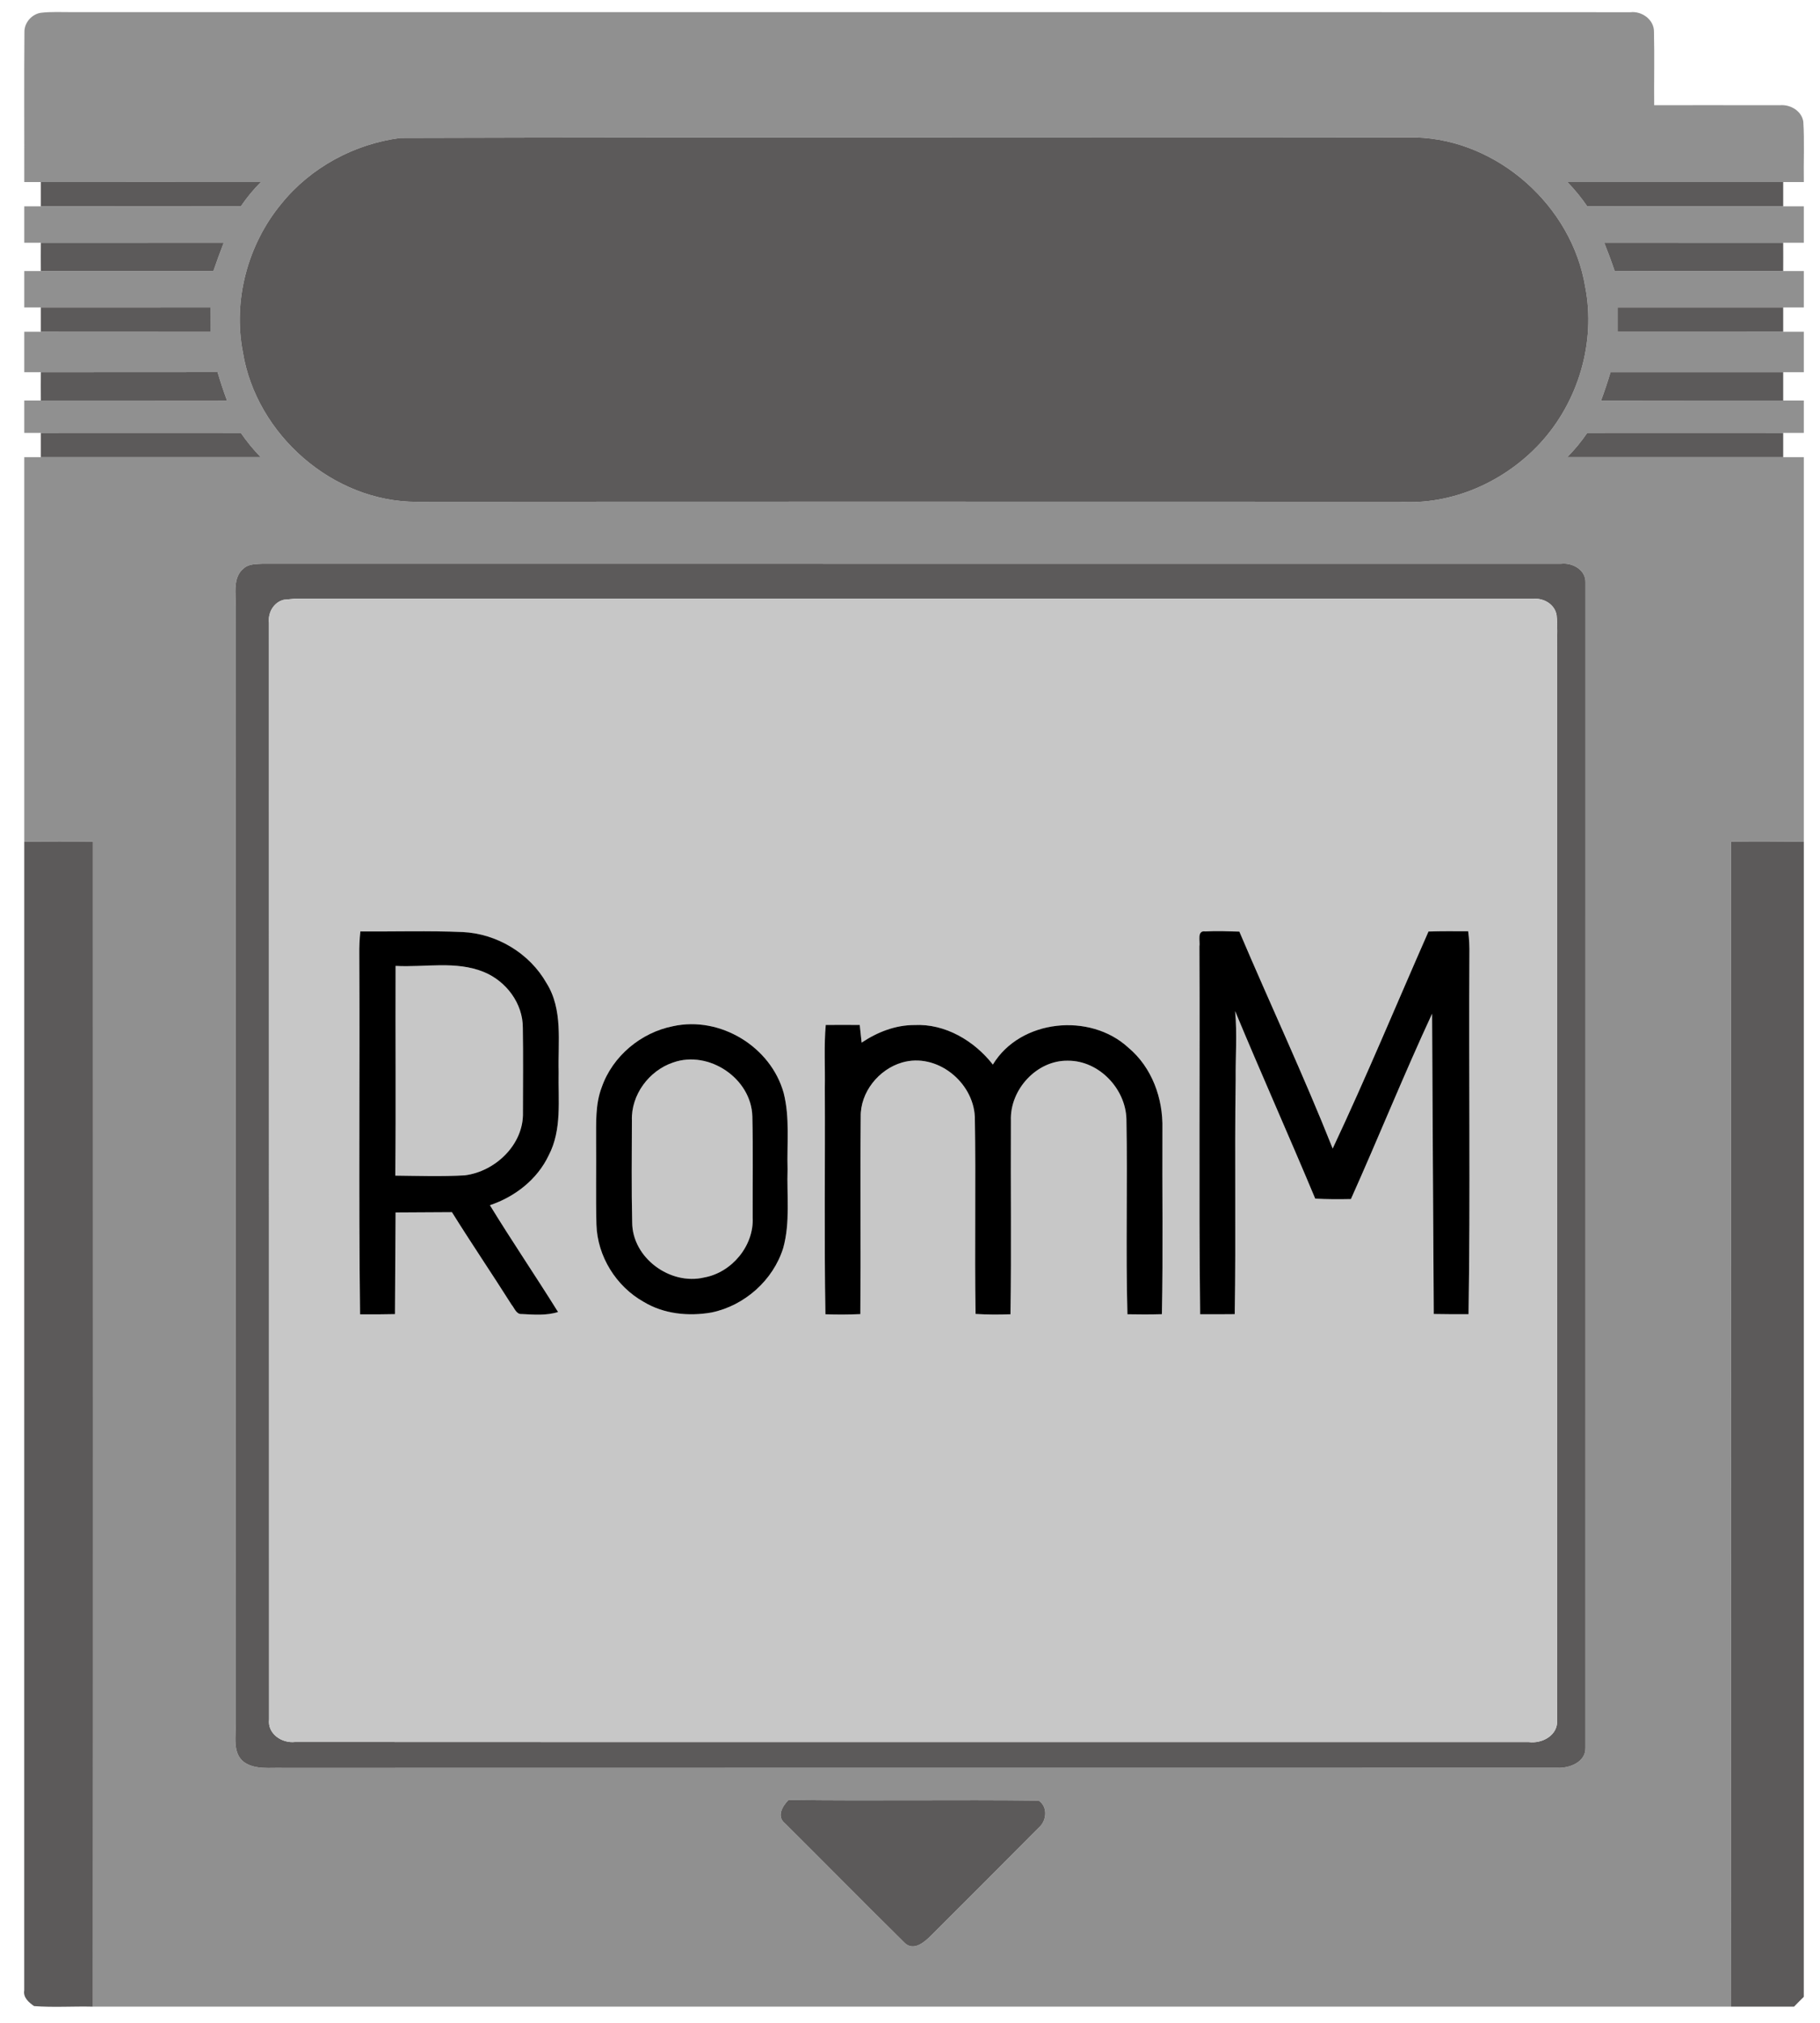 <?xml version="1.0" encoding="UTF-8" ?>
<!DOCTYPE svg PUBLIC "-//W3C//DTD SVG 1.1//EN" "http://www.w3.org/Graphics/SVG/1.1/DTD/svg11.dtd">
<svg width="450pt" height="500pt" viewBox="0 0 450 500" version="1.1" xmlns="http://www.w3.org/2000/svg">
<g id="#909090ff">
<path fill="#909090" opacity="1.00" d=" M 10.05 3.17 C 12.68 2.85 15.34 3.02 17.99 3.00 C 146.37 3.02 274.76 2.97 403.15 3.02 C 405.99 2.70 409.01 4.89 408.95 7.88 C 409.09 13.92 408.95 19.96 409.00 26.00 C 419.35 26.02 429.70 25.97 440.05 26.01 C 442.63 25.77 445.43 27.36 445.87 30.04 C 446.19 35.02 445.91 40.02 446.00 45.00 C 444.29 45.00 442.60 45.00 440.90 45.00 C 423.12 45.00 405.33 44.99 387.55 45.00 C 389.34 46.86 390.98 48.85 392.44 50.99 C 408.59 51.03 424.75 50.99 440.90 51.00 C 442.60 51.00 444.29 51.00 446.00 51.00 C 446.00 54.00 446.00 57.00 446.00 60.00 C 444.29 60.00 442.59 60.00 440.90 60.00 C 426.15 60.00 411.40 59.99 396.65 59.99 C 397.58 62.31 398.45 64.66 399.25 67.04 C 413.13 66.97 427.01 67.02 440.90 67.00 C 442.59 67.00 444.29 67.00 446.00 67.00 C 446.00 70.00 446.00 73.00 446.00 76.00 C 444.29 76.00 442.60 76.00 440.90 76.00 C 427.26 75.99 413.62 76.00 399.98 75.99 C 399.98 77.99 399.98 80.00 399.98 82.01 C 413.62 82.00 427.26 82.01 440.90 82.00 C 442.60 82.00 444.29 82.00 446.00 82.00 C 446.00 85.33 446.00 88.67 446.00 92.00 C 444.29 92.00 442.59 92.00 440.90 92.00 C 426.67 92.00 412.44 91.99 398.21 92.00 C 397.50 94.37 396.72 96.71 395.86 99.03 C 410.87 98.98 425.89 99.02 440.90 99.00 C 442.59 99.00 444.29 99.00 446.00 99.00 C 446.00 101.67 446.00 104.33 446.00 107.00 C 444.29 107.00 442.60 107.00 440.90 107.00 C 424.75 107.00 408.60 106.97 392.45 107.00 C 390.99 109.15 389.33 111.15 387.51 113.00 C 405.30 113.02 423.10 113.00 440.90 113.00 C 442.60 113.00 444.30 113.00 446.00 113.00 C 446.00 144.68 446.00 176.37 446.00 208.05 C 440.00 207.98 434.01 207.96 428.01 208.02 C 428.01 304.01 427.96 400.01 428.04 496.00 C 293.01 496.00 157.99 496.00 22.97 496.00 C 23.03 400.01 23.00 304.02 22.99 208.03 C 17.32 207.96 11.66 207.99 6.00 208.04 C 6.00 176.36 6.00 144.68 6.00 113.00 C 7.37 113.00 8.73 113.00 10.10 113.00 C 28.22 113.00 46.34 113.02 64.46 113.00 C 62.66 111.14 61.00 109.14 59.55 107.00 C 43.07 106.97 26.58 107.00 10.10 107.00 C 8.73 107.00 7.37 107.00 6.00 107.00 C 6.00 104.33 6.00 101.67 6.00 99.00 C 7.37 99.00 8.73 99.00 10.10 99.00 C 25.45 99.02 40.79 98.98 56.13 99.02 C 55.27 96.70 54.49 94.35 53.79 91.98 C 39.23 92.01 24.67 91.99 10.10 92.00 C 8.74 92.00 7.37 92.00 6.00 92.00 C 6.00 88.67 6.00 85.33 6.00 82.00 C 7.37 82.00 8.73 82.00 10.10 82.00 C 24.07 82.01 38.05 82.00 52.02 82.02 C 52.02 80.00 52.02 77.99 52.03 75.98 C 38.05 76.01 24.07 75.99 10.10 76.00 C 8.73 76.00 7.37 76.00 6.00 76.00 C 6.00 73.00 6.00 70.00 6.00 67.00 C 7.37 67.00 8.73 67.00 10.10 67.00 C 24.32 67.00 38.54 67.01 52.76 67.00 C 53.56 64.65 54.43 62.31 55.32 59.99 C 40.25 60.00 25.17 59.99 10.10 60.00 C 8.73 60.00 7.37 60.00 6.00 60.00 C 6.00 57.00 6.00 54.00 6.00 51.00 C 7.37 51.00 8.73 51.00 10.10 51.00 C 26.59 50.99 43.08 51.04 59.56 50.98 C 61.02 48.84 62.67 46.84 64.50 45.00 C 46.37 44.98 28.23 45.00 10.10 45.00 C 8.73 45.00 7.37 45.00 6.00 45.00 C 6.03 32.66 5.93 20.31 6.04 7.97 C 5.96 5.68 7.81 3.53 10.05 3.17 M 99.00 34.10 C 87.59 35.56 76.75 41.43 69.52 50.42 C 61.23 60.47 57.56 74.25 60.05 87.06 C 63.36 107.42 82.34 124.09 103.07 124.04 C 184.05 123.97 265.02 124.01 346.00 124.02 C 359.02 124.90 372.03 119.07 380.80 109.56 C 390.23 99.34 394.62 84.61 391.95 70.92 C 388.67 50.93 370.35 34.54 350.03 33.97 C 266.35 34.10 182.67 33.84 99.00 34.10 M 60.31 140.45 C 57.41 142.73 58.41 146.80 58.24 149.99 C 58.27 241.97 58.26 333.94 58.24 425.91 C 58.41 429.13 57.38 433.25 60.31 435.54 C 63.14 437.51 66.77 436.88 70.00 436.99 C 175.03 436.94 280.06 436.99 385.09 436.96 C 388.05 437.09 392.05 435.57 392.00 432.07 C 392.01 336.04 392.00 240.01 392.01 143.98 C 392.11 140.87 388.81 139.04 386.01 139.35 C 279.00 139.34 171.98 139.37 64.96 139.34 C 63.39 139.45 61.57 139.33 60.31 140.45 M 194.98 444.90 C 193.44 446.43 191.93 449.01 194.13 450.73 C 204.01 460.56 213.81 470.49 223.73 480.29 C 225.98 482.39 228.68 479.96 230.31 478.32 C 239.16 469.47 248.03 460.64 256.84 451.75 C 258.81 450.06 259.14 446.62 256.82 445.07 C 236.22 444.82 215.59 445.18 194.98 444.90 Z" />
</g>
<g id="#5c5a5aff">
<path fill="#5c5a5a" opacity="1.00" d=" M 99.00 34.10 C 182.67 33.84 266.35 34.10 350.03 33.97 C 370.35 34.54 388.67 50.93 391.95 70.92 C 394.62 84.61 390.23 99.34 380.80 109.56 C 372.03 119.07 359.02 124.90 346.00 124.02 C 265.02 124.01 184.05 123.97 103.07 124.04 C 82.34 124.09 63.36 107.42 60.05 87.06 C 57.56 74.25 61.23 60.47 69.52 50.42 C 76.75 41.43 87.59 35.56 99.00 34.10 Z" />
<path fill="#5c5a5a" opacity="1.00" d=" M 10.10 45.00 C 28.23 45.00 46.37 44.98 64.50 45.00 C 62.67 46.84 61.02 48.84 59.56 50.98 C 43.08 51.04 26.59 50.99 10.10 51.00 C 10.09 49.00 10.09 47.00 10.10 45.00 Z" />
<path fill="#5c5a5a" opacity="1.00" d=" M 387.55 45.00 C 405.33 44.99 423.12 45.00 440.90 45.00 C 440.90 47.00 440.90 49.00 440.90 51.00 C 424.75 50.99 408.59 51.03 392.44 50.99 C 390.98 48.85 389.34 46.86 387.55 45.00 Z" />
<path fill="#5c5a5a" opacity="1.00" d=" M 10.10 60.00 C 25.17 59.99 40.25 60.00 55.32 59.99 C 54.43 62.31 53.56 64.65 52.76 67.00 C 38.54 67.01 24.32 67.00 10.10 67.00 C 10.08 64.67 10.08 62.33 10.10 60.00 Z" />
<path fill="#5c5a5a" opacity="1.00" d=" M 396.65 59.99 C 411.40 59.99 426.15 60.00 440.90 60.00 C 440.91 62.33 440.92 64.67 440.90 67.00 C 427.01 67.02 413.13 66.97 399.25 67.04 C 398.45 64.66 397.58 62.31 396.65 59.99 Z" />
<path fill="#5c5a5a" opacity="1.00" d=" M 10.10 76.00 C 24.07 75.99 38.05 76.01 52.03 75.98 C 52.02 77.99 52.02 80.00 52.02 82.02 C 38.05 82.00 24.07 82.01 10.10 82.00 C 10.09 80.00 10.09 78.00 10.10 76.00 Z" />
<path fill="#5c5a5a" opacity="1.00" d=" M 399.98 75.99 C 413.62 76.00 427.26 75.99 440.90 76.00 C 440.90 78.00 440.90 80.00 440.90 82.00 C 427.26 82.01 413.62 82.00 399.98 82.01 C 399.98 80.00 399.98 77.99 399.98 75.99 Z" />
<path fill="#5c5a5a" opacity="1.00" d=" M 10.10 92.00 C 24.67 91.99 39.23 92.01 53.79 91.98 C 54.49 94.35 55.27 96.70 56.13 99.02 C 40.79 98.98 25.45 99.02 10.10 99.00 C 10.08 96.67 10.08 94.33 10.10 92.00 Z" />
<path fill="#5c5a5a" opacity="1.00" d=" M 398.21 92.00 C 412.44 91.99 426.67 92.00 440.90 92.00 C 440.91 94.33 440.91 96.67 440.90 99.00 C 425.89 99.02 410.87 98.98 395.86 99.03 C 396.72 96.71 397.50 94.37 398.21 92.00 Z" />
<path fill="#5c5a5a" opacity="1.00" d=" M 10.10 107.00 C 26.58 107.00 43.07 106.97 59.55 107.00 C 61.00 109.14 62.66 111.14 64.46 113.00 C 46.34 113.02 28.22 113.00 10.10 113.00 C 10.10 111.00 10.09 109.00 10.10 107.00 Z" />
<path fill="#5c5a5a" opacity="1.00" d=" M 392.45 107.00 C 408.60 106.97 424.75 107.00 440.90 107.00 C 440.90 109.00 440.90 111.00 440.90 113.00 C 423.10 113.00 405.30 113.02 387.51 113.00 C 389.33 111.15 390.99 109.15 392.45 107.00 Z" />
<path fill="#5c5a5a" opacity="1.00" d=" M 60.31 140.45 C 61.57 139.33 63.39 139.45 64.96 139.34 C 171.98 139.37 279.00 139.34 386.01 139.35 C 388.81 139.04 392.11 140.87 392.01 143.98 C 392.00 240.01 392.01 336.04 392.00 432.07 C 392.05 435.57 388.05 437.09 385.09 436.96 C 280.06 436.99 175.03 436.94 70.00 436.99 C 66.77 436.88 63.14 437.51 60.31 435.54 C 57.38 433.25 58.41 429.13 58.24 425.91 C 58.26 333.94 58.27 241.97 58.24 149.99 C 58.41 146.80 57.41 142.73 60.31 140.45 M 70.18 148.25 C 67.64 148.87 66.20 151.49 66.51 153.99 C 66.55 244.32 66.51 334.65 66.54 424.98 C 66.09 428.54 69.69 430.95 72.95 430.57 C 174.63 430.63 276.31 430.57 377.99 430.60 C 381.34 431.04 385.32 428.88 384.98 425.08 C 385.03 336.74 384.98 248.40 385.00 160.05 C 384.98 157.36 385.15 154.66 384.86 151.98 C 384.38 149.34 381.64 147.77 379.09 148.02 C 277.04 147.97 175.00 148.02 72.95 147.99 C 72.26 148.05 70.87 148.18 70.18 148.25 Z" />
<path fill="#5c5a5a" opacity="1.00" d=" M 6.00 208.04 C 11.66 207.99 17.32 207.96 22.99 208.03 C 23.00 304.02 23.03 400.01 22.97 496.00 C 18.12 495.88 13.25 496.23 8.43 495.86 C 7.14 494.98 5.68 493.73 5.99 491.99 C 6.01 397.34 5.99 302.69 6.00 208.04 Z" />
<path fill="#5c5a5a" opacity="1.00" d=" M 428.01 208.02 C 434.01 207.96 440.00 207.98 446.00 208.05 C 446.00 303.23 446.01 398.40 445.99 493.58 C 445.18 494.37 444.38 495.17 443.59 495.99 C 438.40 496.01 433.22 496.00 428.04 496.00 C 427.96 400.01 428.01 304.01 428.01 208.02 Z" />
<path fill="#5c5a5a" opacity="1.00" d=" M 194.98 444.90 C 215.59 445.18 236.22 444.82 256.82 445.07 C 259.14 446.62 258.81 450.06 256.84 451.75 C 248.03 460.64 239.16 469.47 230.31 478.32 C 228.68 479.96 225.98 482.39 223.73 480.29 C 213.81 470.49 204.01 460.56 194.13 450.73 C 191.93 449.01 193.44 446.43 194.98 444.90 Z" />
</g>
<g id="#c7c7c7ff">
<path fill="#c7c7c7" opacity="1.00" d=" M 70.18 148.25 C 70.87 148.18 72.26 148.05 72.95 147.99 C 175.00 148.02 277.04 147.97 379.09 148.02 C 381.64 147.77 384.38 149.34 384.86 151.98 C 385.15 154.66 384.98 157.36 385.00 160.05 C 384.98 248.40 385.03 336.74 384.98 425.08 C 385.32 428.88 381.34 431.04 377.99 430.60 C 276.31 430.57 174.63 430.63 72.95 430.57 C 69.69 430.95 66.09 428.54 66.54 424.98 C 66.51 334.65 66.55 244.32 66.51 153.99 C 66.20 151.49 67.64 148.87 70.18 148.25 M 89.10 230.23 C 88.90 232.14 88.81 234.06 88.84 235.99 C 89.00 265.61 88.66 295.25 89.03 324.87 C 91.90 324.90 94.78 324.89 97.66 324.82 C 97.72 316.45 97.74 308.07 97.81 299.70 C 102.46 299.68 107.10 299.66 111.74 299.62 C 116.54 307.32 121.65 314.83 126.50 322.51 C 127.22 323.33 127.64 324.91 129.00 324.80 C 131.99 324.95 135.08 325.22 137.98 324.30 C 132.46 315.44 126.58 306.80 121.13 297.90 C 127.32 295.83 132.85 291.53 135.67 285.57 C 138.99 279.22 137.98 271.83 138.13 264.94 C 137.93 257.58 139.25 249.53 135.10 242.96 C 130.91 235.60 122.82 230.77 114.38 230.38 C 105.96 230.02 97.53 230.29 89.10 230.23 M 296.56 233.97 C 296.72 264.26 296.39 294.56 296.74 324.85 C 299.59 324.87 302.44 324.86 305.29 324.83 C 305.61 305.55 305.24 286.26 305.52 266.98 C 305.46 261.29 305.91 255.59 305.39 249.92 C 311.84 265.44 318.71 280.77 325.19 296.27 C 328.13 296.45 331.07 296.44 334.02 296.38 C 340.84 281.17 347.07 265.68 354.09 250.56 C 354.23 275.31 354.33 300.05 354.50 324.79 C 357.37 324.85 360.23 324.85 363.10 324.84 C 363.57 295.24 363.13 265.60 363.31 235.98 C 363.35 234.05 363.27 232.11 363.01 230.19 C 359.73 230.18 356.46 230.14 353.20 230.25 C 345.32 248.14 337.83 266.22 329.51 283.90 C 322.33 265.82 314.04 248.18 306.43 230.27 C 303.62 230.19 300.82 230.07 298.02 230.23 C 295.85 229.89 296.80 232.76 296.56 233.97 M 166.42 253.65 C 158.48 255.21 151.45 261.06 148.78 268.75 C 147.16 272.96 147.42 277.54 147.39 281.96 C 147.46 288.87 147.29 295.77 147.47 302.68 C 147.69 310.50 152.33 317.98 159.15 321.79 C 164.13 324.81 170.26 325.41 175.92 324.42 C 184.09 322.74 191.19 316.44 193.66 308.45 C 195.41 302.12 194.52 295.48 194.73 289.01 C 194.54 282.72 195.33 276.31 193.76 270.15 C 190.58 258.71 178.06 251.10 166.42 253.65 M 204.17 253.35 C 203.70 258.54 204.04 263.77 203.94 268.98 C 204.04 287.61 203.76 306.24 204.09 324.86 C 206.96 324.96 209.84 324.95 212.72 324.82 C 212.86 308.57 212.66 292.33 212.81 276.08 C 212.69 269.97 217.26 264.32 223.03 262.63 C 231.58 260.13 240.61 267.38 241.03 276.03 C 241.31 292.27 240.95 308.53 241.21 324.78 C 244.08 324.96 246.96 324.96 249.84 324.86 C 250.10 308.91 249.86 292.95 249.95 277.00 C 249.64 269.37 256.33 262.01 264.08 262.18 C 271.71 262.15 278.32 269.10 278.51 276.62 C 278.82 292.70 278.32 308.79 278.76 324.86 C 281.60 324.92 284.44 324.92 287.28 324.84 C 287.60 309.57 287.33 294.28 287.41 279.00 C 287.60 271.51 284.82 263.82 278.98 258.95 C 269.52 250.22 252.26 251.93 245.49 263.14 C 240.88 257.26 233.71 252.98 226.06 253.37 C 221.36 253.37 216.89 255.13 213.04 257.72 C 212.87 256.26 212.74 254.80 212.57 253.35 C 209.77 253.32 206.97 253.32 204.17 253.35 Z" />
<path fill="#c7c7c7" opacity="1.00" d=" M 97.81 238.75 C 105.08 239.15 112.74 237.42 119.67 240.27 C 125.15 242.53 129.30 248.01 129.27 254.05 C 129.38 261.03 129.31 268.01 129.30 274.99 C 129.51 282.90 122.45 289.60 114.89 290.52 C 109.18 290.85 103.45 290.65 97.74 290.59 C 97.91 273.31 97.74 256.03 97.81 238.75 Z" />
<path fill="#c7c7c7" opacity="1.00" d=" M 166.44 262.62 C 175.28 259.51 185.78 266.57 186.02 275.95 C 186.22 284.28 186.07 292.63 186.10 300.97 C 186.44 307.94 180.92 314.54 174.13 315.76 C 165.70 317.78 156.30 310.90 156.31 302.10 C 156.11 293.73 156.22 285.35 156.24 276.98 C 156.01 270.61 160.47 264.63 166.44 262.62 Z" />
</g>
<g id="#000000ff">
<path fill="#000000" opacity="1.00" d=" M 89.10 230.23 C 97.53 230.29 105.96 230.02 114.38 230.38 C 122.82 230.77 130.91 235.60 135.10 242.96 C 139.25 249.53 137.93 257.58 138.13 264.94 C 137.98 271.83 138.99 279.22 135.67 285.57 C 132.85 291.53 127.32 295.83 121.13 297.90 C 126.58 306.80 132.46 315.44 137.98 324.30 C 135.08 325.22 131.99 324.95 129.00 324.80 C 127.64 324.91 127.22 323.33 126.50 322.51 C 121.65 314.83 116.54 307.32 111.74 299.62 C 107.10 299.66 102.46 299.68 97.81 299.70 C 97.74 308.07 97.72 316.45 97.66 324.82 C 94.78 324.89 91.90 324.90 89.03 324.87 C 88.66 295.25 89.00 265.61 88.84 235.99 C 88.81 234.06 88.90 232.14 89.10 230.23 M 97.81 238.75 C 97.74 256.03 97.91 273.31 97.74 290.59 C 103.45 290.65 109.18 290.85 114.89 290.52 C 122.45 289.60 129.51 282.90 129.30 274.99 C 129.31 268.01 129.38 261.03 129.27 254.05 C 129.30 248.01 125.15 242.53 119.67 240.27 C 112.74 237.42 105.08 239.15 97.81 238.75 Z" />
<path fill="#000000" opacity="1.00" d=" M 296.56 233.97 C 296.80 232.76 295.85 229.89 298.02 230.23 C 300.82 230.07 303.62 230.19 306.43 230.27 C 314.04 248.18 322.33 265.82 329.51 283.90 C 337.83 266.22 345.32 248.14 353.20 230.25 C 356.46 230.14 359.73 230.18 363.01 230.19 C 363.27 232.11 363.35 234.05 363.31 235.98 C 363.13 265.60 363.57 295.24 363.10 324.84 C 360.23 324.85 357.37 324.85 354.50 324.79 C 354.33 300.05 354.23 275.31 354.09 250.56 C 347.07 265.68 340.84 281.17 334.02 296.38 C 331.07 296.44 328.13 296.45 325.19 296.27 C 318.71 280.77 311.84 265.44 305.39 249.92 C 305.91 255.59 305.46 261.29 305.52 266.98 C 305.24 286.26 305.61 305.55 305.29 324.83 C 302.44 324.86 299.59 324.87 296.74 324.85 C 296.39 294.56 296.72 264.26 296.56 233.97 Z" />
<path fill="#000000" opacity="1.00" d=" M 166.42 253.65 C 178.06 251.10 190.58 258.71 193.76 270.15 C 195.33 276.31 194.54 282.72 194.73 289.01 C 194.52 295.48 195.41 302.12 193.66 308.45 C 191.19 316.44 184.09 322.74 175.92 324.42 C 170.26 325.41 164.13 324.81 159.15 321.79 C 152.33 317.98 147.69 310.50 147.47 302.68 C 147.29 295.77 147.46 288.87 147.39 281.96 C 147.42 277.54 147.16 272.96 148.78 268.75 C 151.45 261.06 158.48 255.21 166.42 253.65 M 166.44 262.62 C 160.47 264.63 156.01 270.61 156.24 276.98 C 156.22 285.35 156.11 293.73 156.31 302.10 C 156.30 310.90 165.70 317.78 174.13 315.76 C 180.92 314.54 186.44 307.94 186.10 300.97 C 186.07 292.63 186.22 284.28 186.02 275.95 C 185.78 266.57 175.28 259.51 166.44 262.62 Z" />
<path fill="#000000" opacity="1.00" d=" M 204.17 253.35 C 206.97 253.32 209.77 253.32 212.57 253.35 C 212.74 254.80 212.87 256.26 213.04 257.72 C 216.89 255.13 221.36 253.37 226.06 253.37 C 233.71 252.98 240.88 257.26 245.49 263.14 C 252.26 251.93 269.52 250.22 278.98 258.95 C 284.82 263.82 287.60 271.51 287.41 279.00 C 287.33 294.28 287.60 309.57 287.28 324.84 C 284.44 324.92 281.60 324.92 278.76 324.86 C 278.32 308.79 278.82 292.70 278.51 276.62 C 278.32 269.10 271.71 262.15 264.08 262.18 C 256.33 262.01 249.64 269.37 249.95 277.00 C 249.86 292.95 250.10 308.91 249.84 324.86 C 246.96 324.96 244.08 324.96 241.21 324.78 C 240.95 308.53 241.31 292.27 241.03 276.03 C 240.61 267.38 231.58 260.13 223.03 262.63 C 217.26 264.32 212.69 269.97 212.81 276.08 C 212.66 292.33 212.86 308.57 212.72 324.82 C 209.84 324.95 206.96 324.96 204.09 324.86 C 203.76 306.24 204.04 287.61 203.94 268.98 C 204.04 263.77 203.70 258.54 204.17 253.35 Z" />
</g>
</svg>
